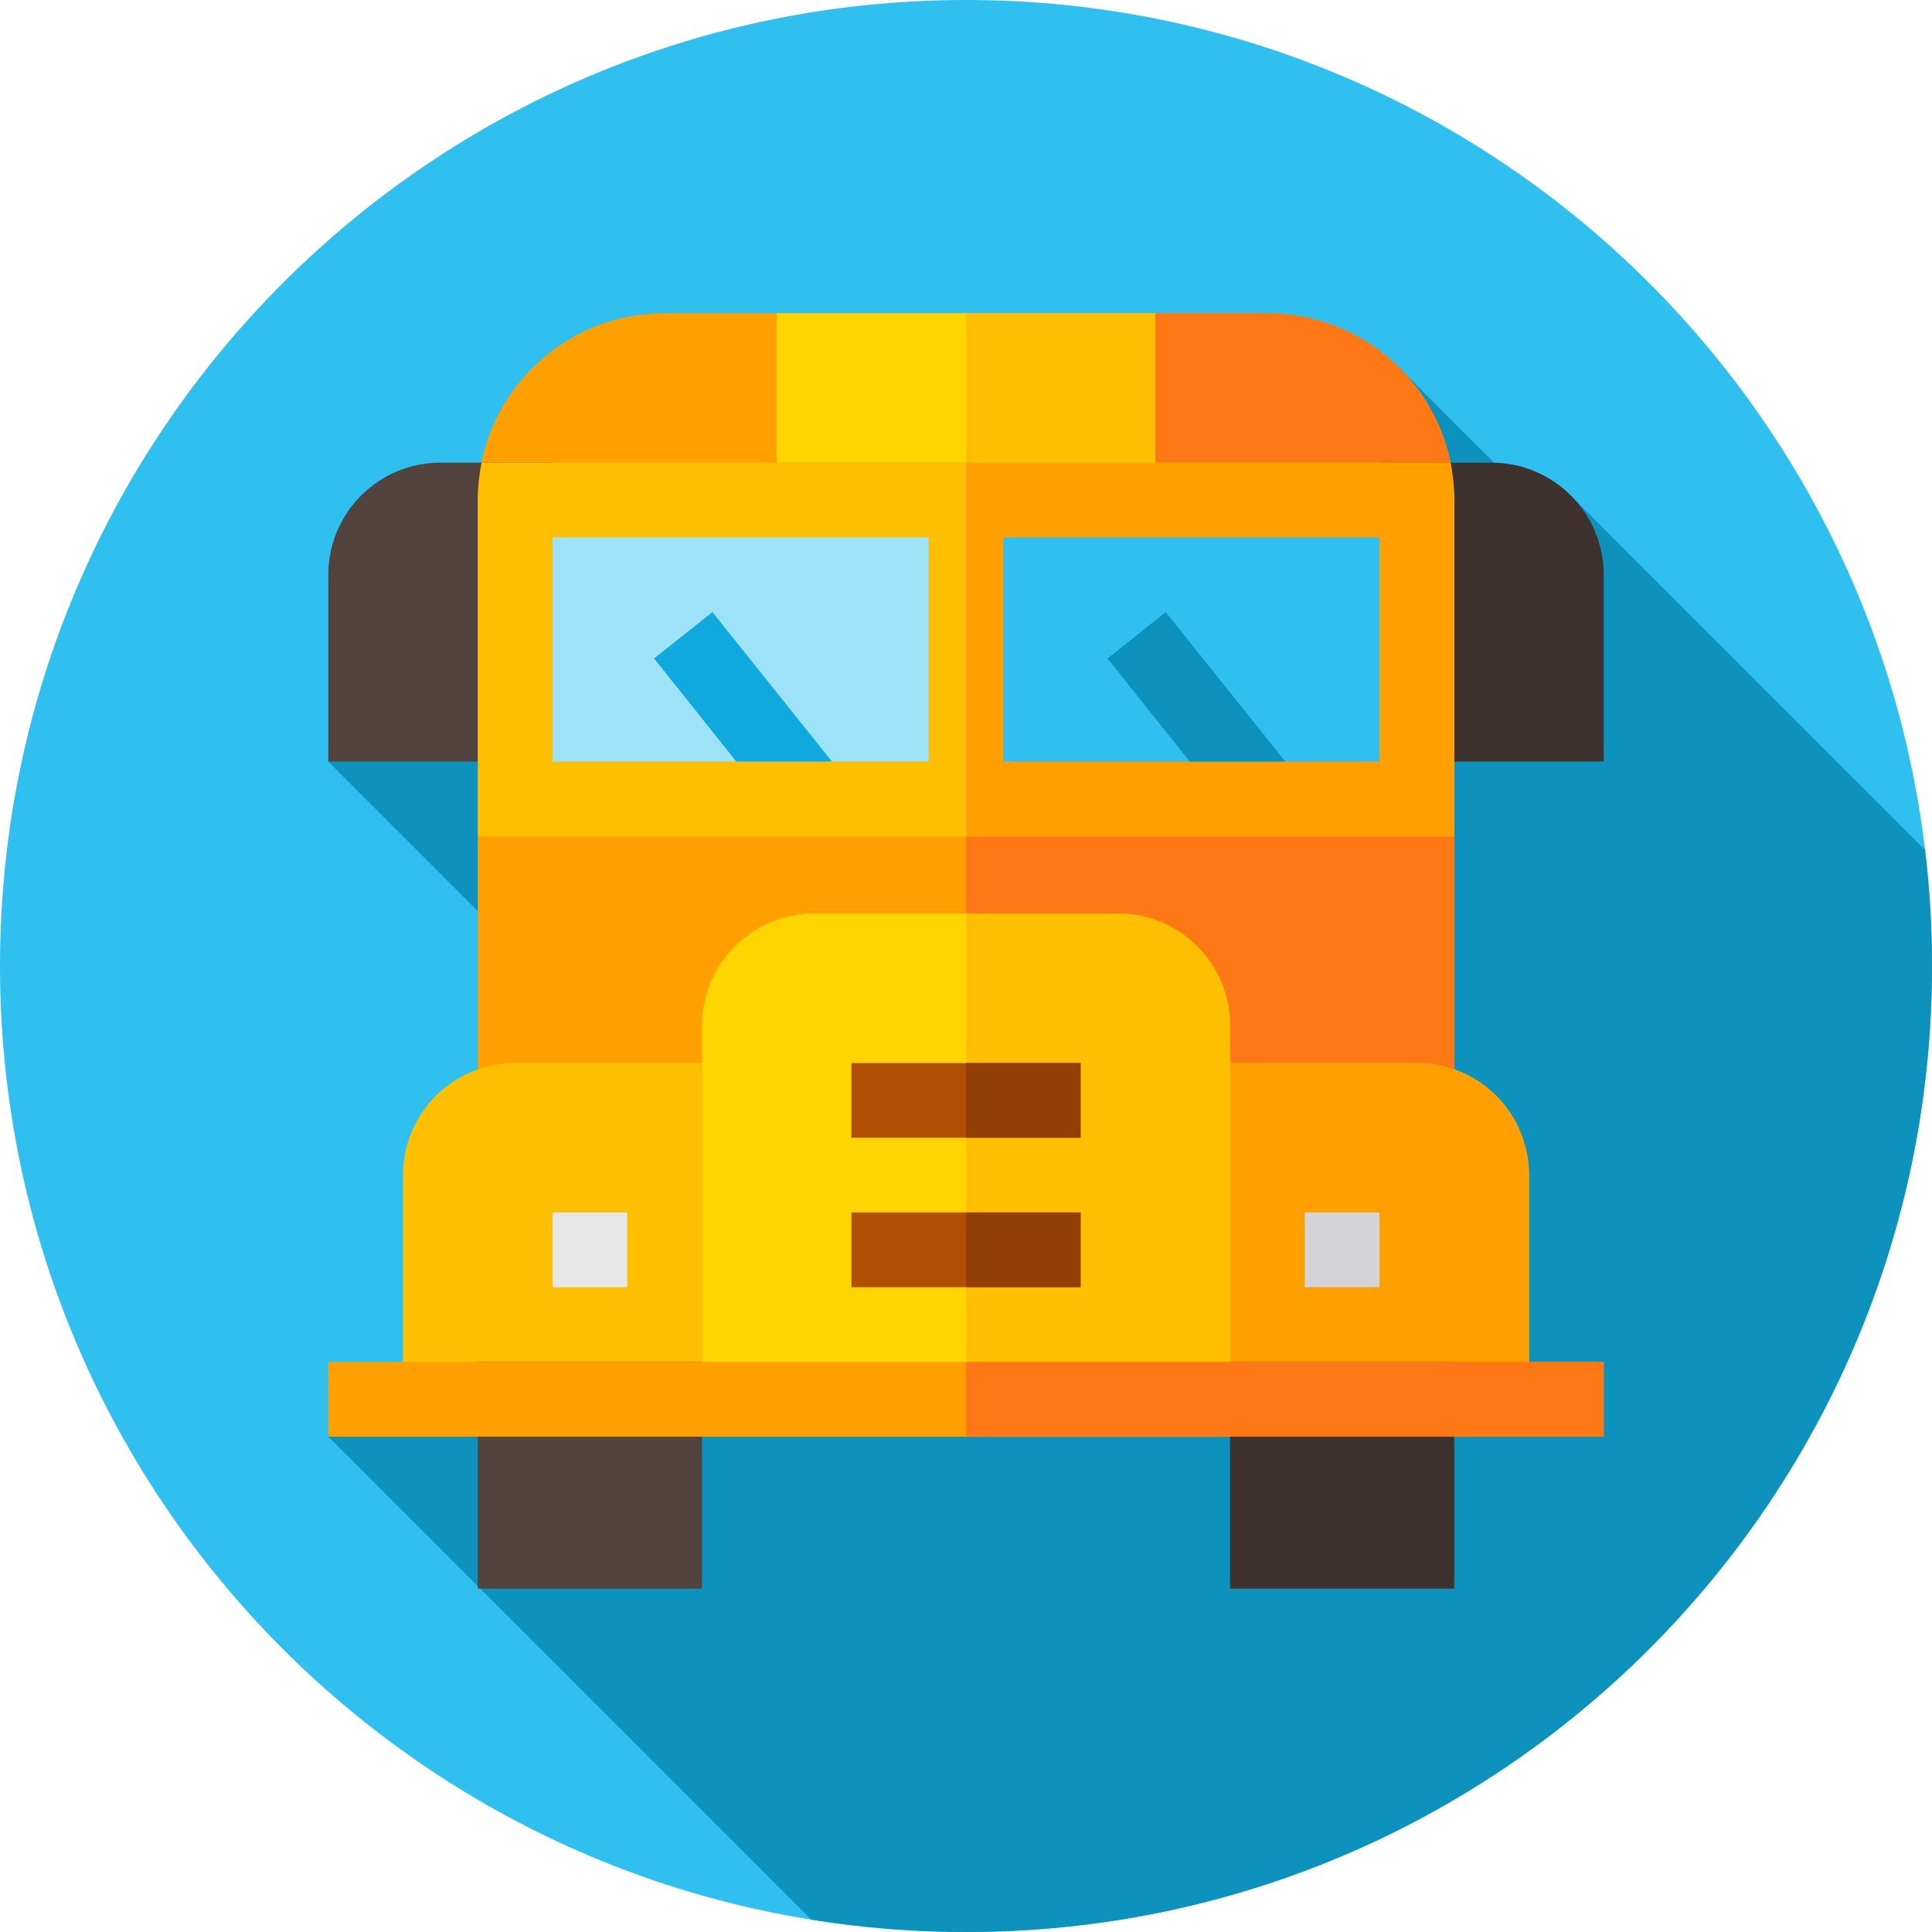 <svg height="512pt" viewBox="0 0 512 512" width="512pt" xmlns="http://www.w3.org/2000/svg"><path d="m512 256c0 141.387-114.613 256-256 256s-256-114.613-256-256 114.613-256 256-256 256 114.613 256 256zm0 0" fill="#2fc0f0"/><path d="m410.008 136.668-39.961-39.957-44.547 44.547 39.957 39.957-10.789 10.789-39.48-39.484-94.203 94.203-89.438-89.438-44.547 44.547 89.438 89.438-89.438 89.441 128.008 128.008c13.352 2.148 27.039 3.281 40.992 3.281 141.387 0 256-114.613 256-256 0-10.414-.637-20.68-1.848-30.77l-94.355-94.355zm0 0" fill="#0d91bd"/><path d="m385.391 221.633v79.879h-258.781v-79.879l31.488-38.023-30.5-61c4.559-22.578 24.559-39.609 48.523-39.609h159.758c23.965 0 43.965 17.031 48.523 39.609l-26.344 41.984zm0 0" fill="#ff9f00"/><path d="m385.391 221.633v79.879h-129.391v-218.512h79.879c23.965 0 43.965 17.031 48.523 39.609l-26.344 41.984zm0 0" fill="#ff7816"/><path d="m205.828 83v59.414h100.344v-59.414zm0 0" fill="#ffd400"/><path d="m256 83h50.172v59.414h-50.172zm0 0" fill="#fdbf00"/><path d="m405.195 311.414v58.227h-298.391v-58.227c0-16.438 13.27-29.707 29.707-29.707h238.977c16.438 0 29.707 13.27 29.707 29.707zm0 0" fill="#fdbf00"/><path d="m405.195 311.414v58.227h-149.195v-87.934h119.488c16.438 0 29.707 13.27 29.707 29.707zm0 0" fill="#ff9f00"/><path d="m296.27 242.098h-80.539c-16.438 0-29.707 13.27-29.707 29.707v108.926h139.953v-108.926c0-16.438-13.27-29.707-29.707-29.707zm0 0" fill="#ffd400"/><path d="m325.977 271.805v108.926h-69.977v-138.633h40.27c16.438 0 29.707 13.27 29.707 29.707zm0 0" fill="#fdbf00"/><path d="m186.023 421h-59.414v-60.074h59.414zm0 0" fill="#53433f"/><path d="m385.391 421h-59.414v-60.074h59.414zm0 0" fill="#3e322e"/><path d="m146.414 201.828h-59.414v-49.512c0-16.383 13.324-29.707 29.707-29.707h29.707zm0 0" fill="#53433f"/><path d="m425 201.828h-59.414v-79.219h29.707c16.383 0 29.707 13.324 29.707 29.707zm0 0" fill="#3e322e"/><path d="m225.633 281.707h60.734v19.805h-60.734zm0 0" fill="#b34f03"/><path d="m256 281.707h30.367v19.805h-30.367zm0 0" fill="#913f02"/><path d="m225.633 321.316h60.734v19.805h-60.734zm0 0" fill="#b34f03"/><path d="m146.414 321.316h19.805v19.805h-19.805zm0 0" fill="#e7e7e7"/><path d="m345.781 321.316h19.805v19.805h-19.805zm0 0" fill="#d3d3d8"/><path d="m87 360.926h338v19.805h-338zm0 0" fill="#ff9f00"/><path d="m384.402 122.609h-256.805c-.594 3.168-.988 6.535-.988 9.902v89.121h258.781v-89.121c0-3.367-.398-6.734-.988-9.902zm0 0" fill="#fdbf00"/><path d="m256 321.316h30.367v19.805h-30.367zm0 0" fill="#913f02"/><path d="m256 360.926h169v19.805h-169zm0 0" fill="#ff7816"/><path d="m385.391 132.512v89.121h-129.391v-99.023h128.402c.59 3.168.988 6.535.988 9.902zm0 0" fill="#ff9f00"/><path d="m146.414 142.414h99.684v59.414h-99.684zm0 0" fill="#9ee2f8"/><path d="m265.902 142.414h99.684v59.414h-99.684zm0 0" fill="#2fc0f0"/><path d="m220.484 201.828h-25.352l-21.785-27.332 15.449-12.277zm0 0" fill="#0fa9dd"/><path d="m340.633 201.828h-25.352l-21.785-27.332 15.449-12.277zm0 0" fill="#0d91bd"/></svg>